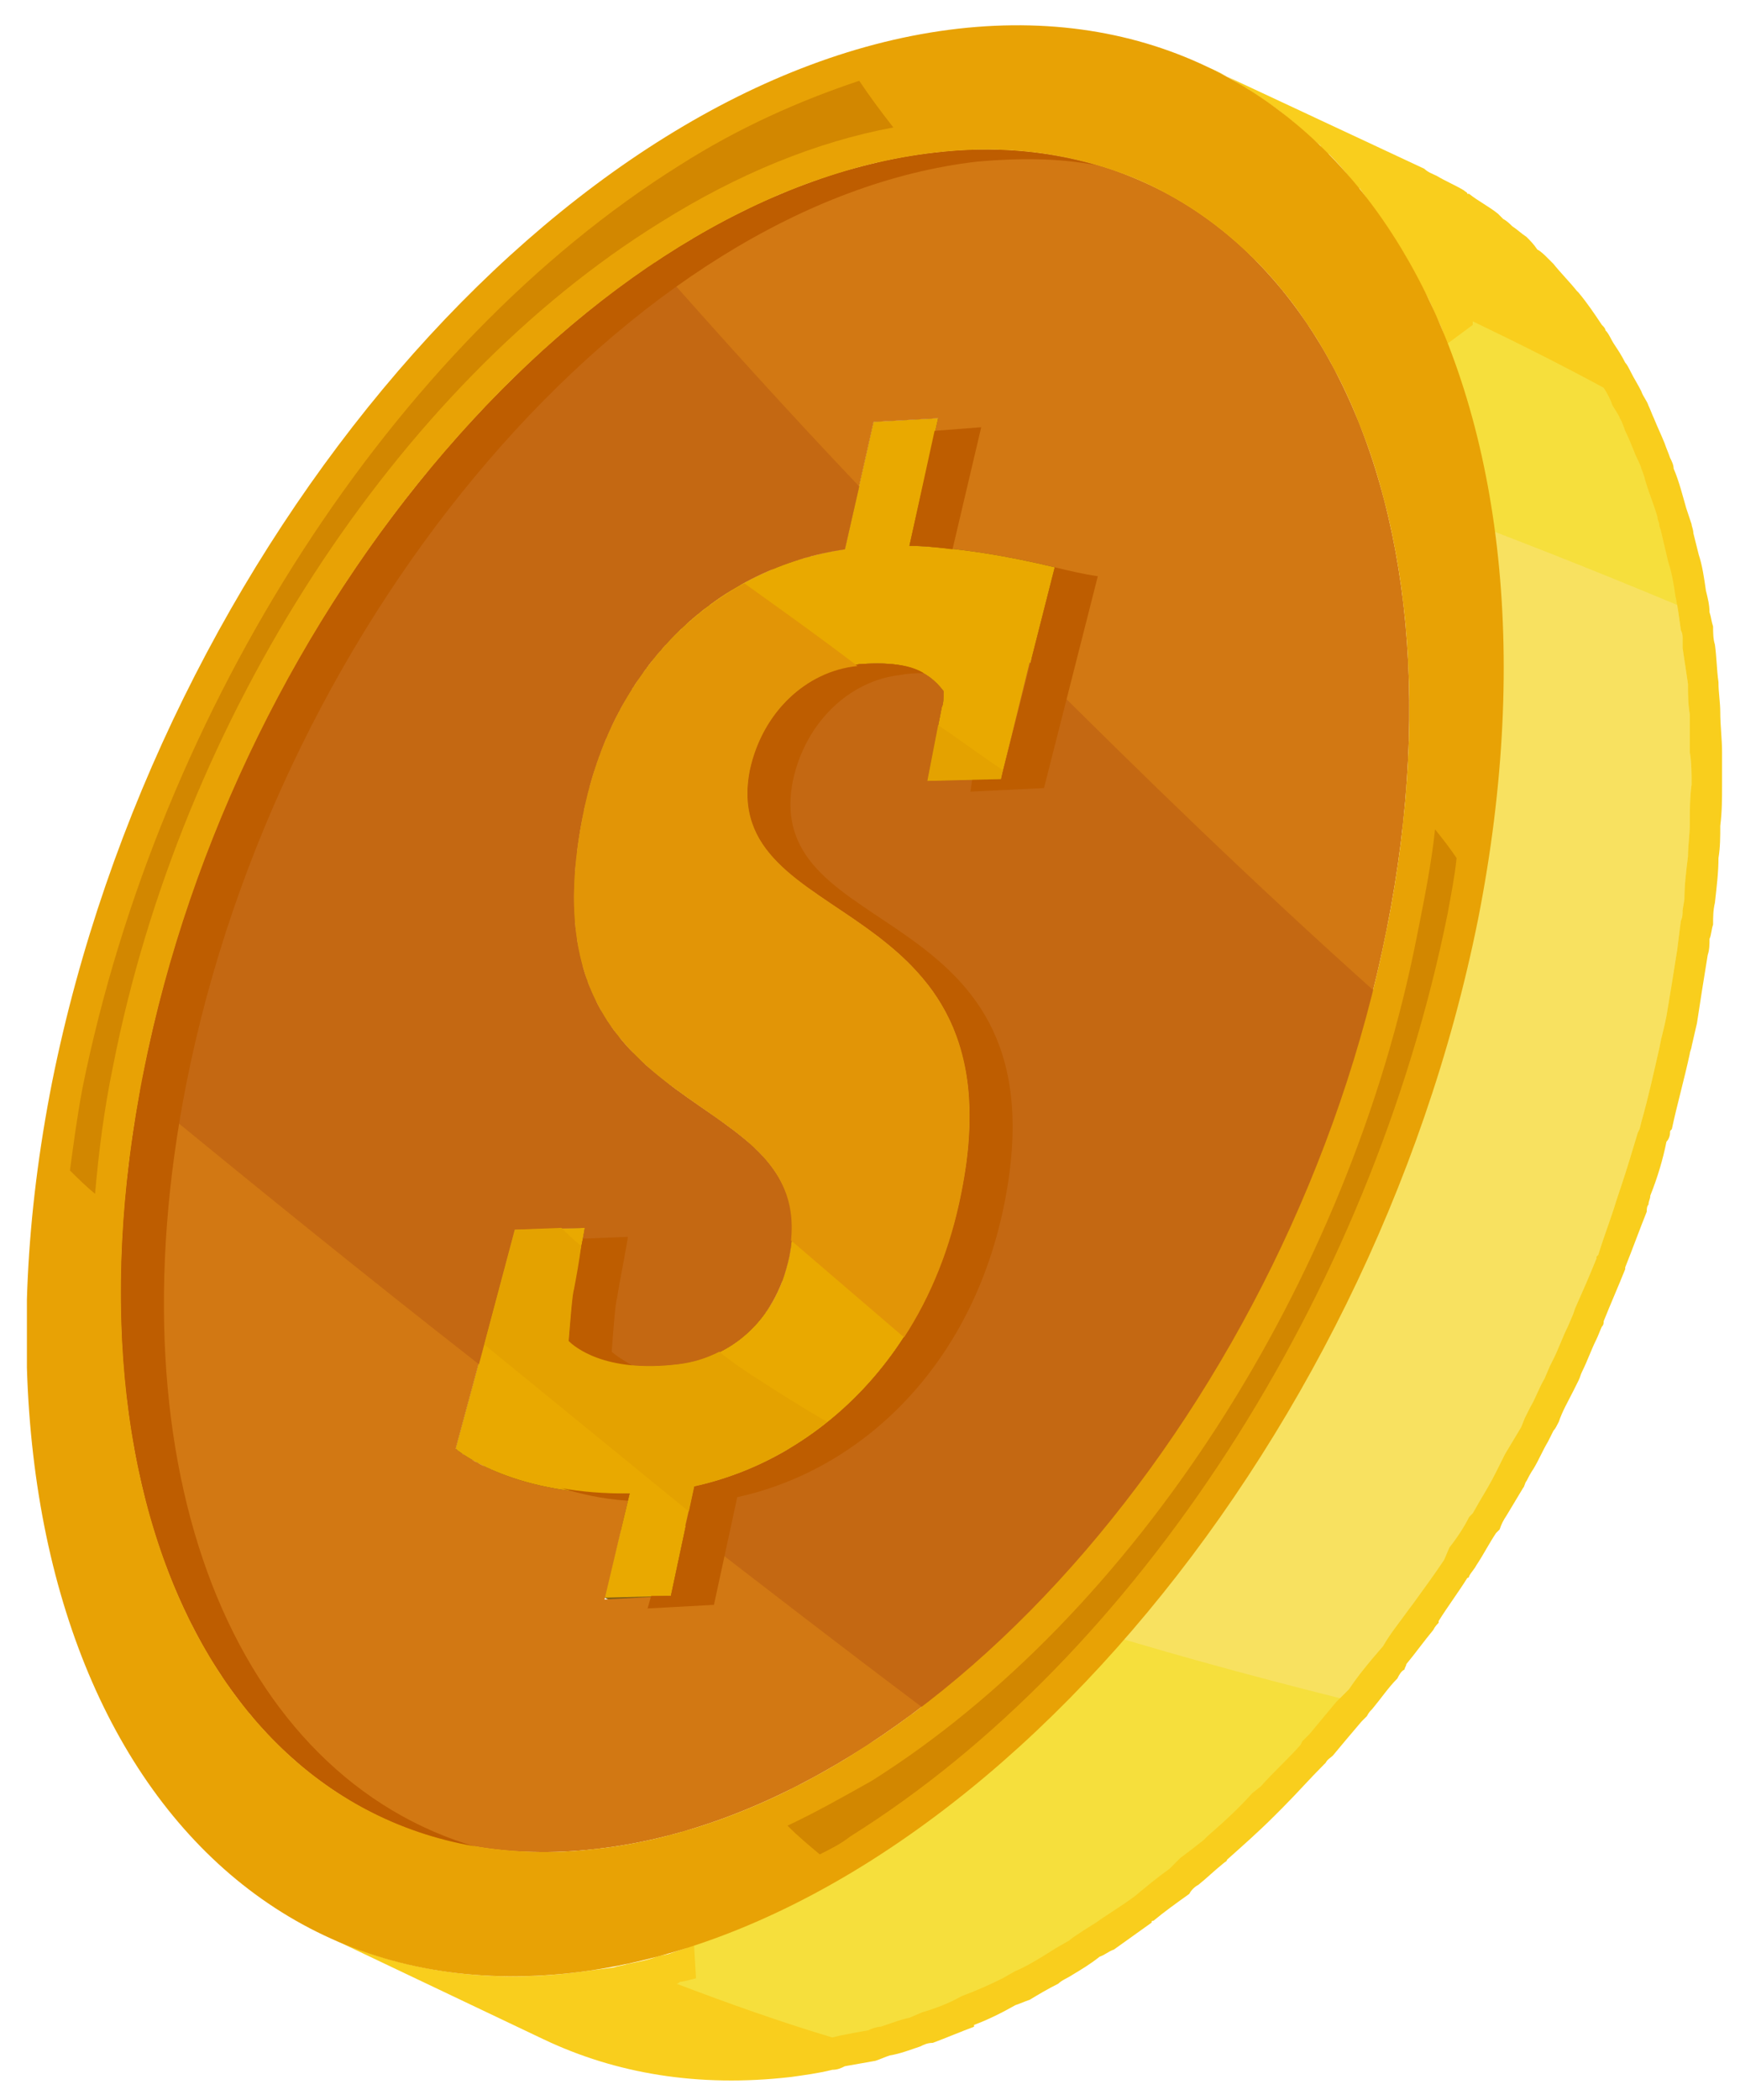 <?xml version="1.0" encoding="UTF-8"?><svg xmlns="http://www.w3.org/2000/svg" xmlns:xlink="http://www.w3.org/1999/xlink" clip-rule="evenodd" stroke-miterlimit="4.00" viewBox="0 0 97 117"><desc>SVG generated by Keynote</desc><defs></defs><g transform="matrix(1.00, 0.00, -0.00, -1.00, 0.0, 117.0)"><g><clipPath id="clip-352"><path d="M 1.5 1.1 L 96.0 1.1 L 96.0 115.6 L 1.5 115.6 Z M 1.5 1.1 "></path></clipPath><g clip-path="url(#clip-352)"><path d="M 52.5 48.7 C 52.5 48.8 52.4 48.8 52.4 48.8 C 52.4 48.8 52.5 48.8 52.5 48.7 C 52.1 49.0 51.7 49.3 51.3 49.5 C 50.8 49.9 50.2 50.3 49.7 50.7 C 49.6 50.8 49.6 50.8 49.5 50.9 C 49.1 51.2 48.7 51.5 48.3 51.8 C 48.3 51.9 48.2 51.9 48.1 52.0 C 47.9 52.2 47.7 52.4 47.5 52.6 C 47.5 52.6 47.4 52.7 47.3 52.8 C 47.1 53.0 46.9 53.2 46.8 53.4 C 46.7 53.4 46.7 53.5 46.7 53.5 C 46.6 53.6 46.5 53.7 46.5 53.8 C 46.4 53.9 46.3 54.1 46.2 54.2 C 46.1 54.3 46.1 54.3 46.0 54.4 C 45.9 54.6 45.8 54.8 45.7 55.0 C 45.6 55.0 45.6 55.1 45.6 55.2 C 45.5 55.4 45.4 55.6 45.3 55.8 C 45.2 55.9 45.2 56.0 45.1 56.2 C 45.0 56.3 45.0 56.5 44.9 56.7 C 44.8 56.8 44.8 57.0 44.7 57.2 C 44.7 57.4 44.6 57.5 44.6 57.7 C 44.5 58.1 44.4 58.5 44.3 59.0 C 44.3 59.2 44.3 59.5 44.2 59.8 C 44.2 59.9 44.2 60.0 44.2 60.1 C 44.2 60.1 44.2 60.2 44.2 60.2 C 44.2 60.5 44.2 60.8 44.2 61.0 C 44.2 61.2 44.2 61.4 44.2 61.6 C 44.2 61.8 44.2 62.0 44.2 62.2 C 44.2 62.4 44.2 62.6 44.2 62.8 C 44.3 63.0 44.3 63.3 44.3 63.5 C 44.3 63.7 44.3 63.9 44.4 64.0 C 44.4 64.6 44.5 65.2 44.7 65.8 C 44.8 66.3 44.9 66.7 45.0 67.2 C 45.0 67.2 45.0 67.3 45.0 67.4 C 45.1 67.5 45.1 67.5 45.1 67.5 C 45.6 67.2 46.1 66.8 46.7 66.4 C 47.4 66.0 48.1 65.5 48.7 65.0 C 48.8 65.0 48.8 64.9 48.9 64.9 C 49.2 64.6 49.6 64.3 50.0 64.0 C 50.0 64.0 50.1 63.9 50.1 63.9 C 50.4 63.6 50.7 63.4 50.9 63.1 C 50.9 63.1 50.9 63.1 50.9 63.1 C 51.1 62.9 51.3 62.6 51.5 62.4 C 51.6 62.3 51.7 62.2 51.8 62.1 C 51.9 62.0 52.0 61.8 52.1 61.7 C 52.2 61.6 52.3 61.4 52.4 61.3 C 52.4 61.2 52.5 61.1 52.5 61.0 C 52.7 60.7 52.8 60.5 52.9 60.3 C 52.9 60.2 52.9 60.2 53.0 60.2 C 53.1 59.9 53.2 59.6 53.3 59.3 C 53.4 59.0 53.5 58.7 53.6 58.3 C 53.6 58.3 53.6 58.3 53.6 58.3 C 53.7 57.9 53.8 57.5 53.9 57.0 C 53.9 56.8 54.0 56.6 54.0 56.4 C 54.0 56.3 54.0 56.1 54.0 56.0 C 54.0 55.7 54.0 55.4 54.1 55.1 C 54.1 55.0 54.1 54.9 54.1 54.8 C 54.1 54.4 54.0 54.0 54.0 53.6 C 54.0 53.5 54.0 53.4 54.0 53.3 C 54.0 52.9 53.9 52.6 53.9 52.3 C 53.8 51.7 53.7 51.2 53.6 50.6 C 53.5 50.1 53.4 49.7 53.3 49.3 C 53.3 49.1 53.2 49.0 53.2 48.8 C 53.1 48.6 53.1 48.5 53.0 48.3 C 53.0 48.3 53.0 48.3 53.0 48.4 C 52.9 48.4 52.9 48.5 52.8 48.5 C 52.7 48.6 52.6 48.7 52.5 48.7 M 55.1 79.5 C 55.2 79.5 55.3 79.6 55.4 79.6 C 55.9 79.8 56.5 80.0 57.1 80.2 C 57.2 80.2 57.4 80.3 57.5 80.3 C 57.5 80.3 57.5 80.3 57.5 80.3 L 56.7 77.1 L 53.4 78.6 C 53.5 78.7 53.6 78.7 53.7 78.8 C 54.1 79.0 54.6 79.3 55.1 79.5 M 38.3 32.3 L 38.1 32.4 L 39.7 38.3 L 44.0 36.3 C 43.9 36.3 43.9 36.2 43.9 36.2 C 43.4 35.9 42.9 35.7 42.4 35.4 C 42.3 35.4 42.2 35.3 42.1 35.3 C 41.6 35.1 41.2 34.9 40.8 34.8 C 40.6 34.7 40.5 34.7 40.3 34.6 C 39.8 34.4 39.3 34.3 38.7 34.2 Z M 25.5 36.2 C 25.5 36.2 25.5 36.2 25.5 36.2 C 25.6 36.1 25.7 36.0 25.8 36.0 C 25.8 36.0 25.8 36.0 25.8 36.0 C 26.0 35.8 26.2 35.7 26.5 35.6 C 26.5 35.6 26.6 35.5 26.6 35.5 C 26.7 35.5 26.9 35.4 27.0 35.3 L 34.6 31.7 L 33.7 28.0 L 33.8 28.0 L 33.7 28.0 L 45.9 22.2 L 49.6 22.4 L 50.9 28.4 C 51.5 28.5 52.0 28.7 52.5 28.9 C 52.7 28.9 52.8 29.0 53.0 29.0 C 53.4 29.2 53.8 29.3 54.2 29.5 C 54.4 29.6 54.5 29.6 54.6 29.7 C 55.1 29.9 55.6 30.2 56.1 30.5 C 56.2 30.5 56.3 30.6 56.4 30.7 C 56.8 30.9 57.2 31.2 57.6 31.4 C 57.6 31.5 57.7 31.5 57.8 31.6 C 57.8 31.6 57.9 31.7 58.0 31.7 C 58.2 31.9 58.4 32.1 58.6 32.3 C 58.8 32.4 58.9 32.5 59.0 32.6 C 59.0 32.6 59.1 32.7 59.1 32.7 C 59.2 32.8 59.3 32.9 59.4 33.0 C 59.6 33.1 59.7 33.3 59.9 33.4 C 59.9 33.5 60.0 33.6 60.1 33.6 C 60.2 33.7 60.3 33.8 60.3 33.9 C 60.4 34.0 60.5 34.0 60.6 34.1 C 60.8 34.3 61.0 34.6 61.1 34.8 C 61.2 34.8 61.2 34.8 61.2 34.8 C 61.2 34.9 61.2 34.9 61.2 34.9 C 61.4 35.1 61.5 35.3 61.7 35.4 C 61.8 35.6 61.9 35.8 62.1 36.0 C 62.1 36.0 62.1 36.0 62.1 36.0 C 62.1 36.0 62.1 36.1 62.1 36.1 C 62.3 36.3 62.4 36.5 62.5 36.7 C 62.7 36.9 62.8 37.1 62.9 37.3 C 62.9 37.3 62.9 37.3 62.9 37.3 C 62.9 37.3 62.9 37.3 62.9 37.3 C 63.1 37.5 63.2 37.7 63.3 38.0 C 63.4 38.2 63.6 38.4 63.7 38.6 C 63.7 38.6 63.7 38.6 63.7 38.6 C 63.7 38.6 63.7 38.6 63.7 38.6 C 63.8 38.9 63.9 39.1 64.0 39.3 C 64.1 39.6 64.2 39.8 64.3 40.0 C 64.3 40.0 64.3 40.0 64.3 40.1 C 64.3 40.1 64.3 40.1 64.4 40.1 C 64.5 40.4 64.6 40.6 64.7 40.9 C 64.7 41.1 64.8 41.2 64.9 41.4 C 64.9 41.5 64.9 41.6 64.9 41.7 C 65.0 41.7 65.0 41.8 65.0 41.9 C 65.1 42.2 65.3 42.6 65.4 43.0 C 65.4 43.0 65.4 43.0 65.4 43.1 C 65.4 43.2 65.5 43.4 65.5 43.5 C 65.6 43.8 65.6 44.1 65.7 44.4 C 65.7 44.5 65.8 44.7 65.8 44.8 C 65.9 45.4 66.0 46.0 66.1 46.5 C 66.1 46.6 66.1 46.6 66.1 46.7 C 66.1 47.0 66.2 47.2 66.2 47.5 C 66.2 47.6 66.2 47.7 66.2 47.8 C 66.2 48.3 66.2 48.7 66.2 49.1 C 66.2 49.2 66.2 49.3 66.2 49.4 C 66.2 49.7 66.2 50.0 66.2 50.3 C 66.2 50.4 66.2 50.5 66.2 50.7 C 66.1 50.8 66.1 51.0 66.1 51.1 C 66.1 51.2 66.1 51.2 66.1 51.3 C 66.0 51.7 65.9 52.1 65.8 52.5 C 65.8 52.5 65.8 52.5 65.8 52.6 C 65.8 52.6 65.8 52.6 65.8 52.6 C 65.7 52.9 65.6 53.2 65.5 53.6 C 65.5 53.6 65.5 53.6 65.5 53.6 C 65.4 53.9 65.3 54.2 65.1 54.4 C 65.1 54.4 65.1 54.4 65.1 54.4 C 65.1 54.5 65.1 54.5 65.1 54.5 C 65.0 54.7 64.9 55.0 64.7 55.2 C 64.7 55.2 64.7 55.2 64.7 55.2 C 64.7 55.3 64.6 55.4 64.5 55.5 C 64.5 55.6 64.4 55.8 64.3 55.9 C 64.3 55.9 64.3 55.9 64.2 56.0 C 64.2 56.1 64.1 56.2 64.0 56.3 C 63.9 56.4 63.8 56.5 63.8 56.6 C 63.7 56.6 63.7 56.7 63.7 56.7 C 63.5 56.9 63.3 57.1 63.1 57.3 C 63.1 57.3 63.1 57.4 63.1 57.4 C 63.1 57.4 63.1 57.4 63.1 57.4 C 62.8 57.6 62.6 57.9 62.3 58.1 C 62.3 58.1 62.3 58.2 62.2 58.2 C 62.2 58.2 62.2 58.2 62.1 58.3 C 61.8 58.6 61.4 58.9 61.0 59.2 C 61.0 59.2 61.0 59.2 61.0 59.2 C 61.0 59.2 61.0 59.2 60.9 59.2 C 60.3 59.8 59.6 60.2 58.9 60.7 C 58.2 61.1 57.6 61.5 57.0 62.0 C 56.9 62.0 56.9 62.1 56.8 62.1 C 56.6 62.3 56.3 62.5 56.0 62.7 C 56.0 62.8 55.9 62.8 55.9 62.9 C 55.8 63.0 55.6 63.1 55.5 63.3 C 55.4 63.4 55.3 63.5 55.2 63.6 C 55.2 63.6 55.1 63.7 55.1 63.7 C 55.0 63.9 54.8 64.0 54.7 64.2 C 54.7 64.2 54.7 64.2 54.7 64.3 C 54.6 64.4 54.5 64.6 54.4 64.7 C 54.4 64.7 54.4 64.8 54.4 64.8 C 54.3 65.0 54.2 65.2 54.1 65.3 C 54.1 65.4 54.1 65.4 54.1 65.5 C 54.1 65.6 54.0 65.7 54.0 65.8 C 54.0 66.0 53.9 66.1 53.9 66.3 C 53.9 66.4 53.9 66.5 53.9 66.6 C 53.9 66.9 53.9 67.2 53.9 67.5 C 53.9 67.8 53.9 68.0 54.0 68.3 C 54.1 68.7 54.2 69.1 54.3 69.5 C 54.3 69.5 54.3 69.5 54.3 69.5 C 54.5 69.9 54.6 70.2 54.8 70.6 C 54.8 70.6 54.8 70.6 54.8 70.6 C 55.0 70.9 55.2 71.3 55.4 71.6 L 55.4 71.6 C 55.5 71.6 55.5 71.6 55.5 71.7 L 63.9 67.7 L 68.0 67.9 L 71.0 79.7 L 63.4 83.3 L 64.5 88.0 L 52.3 93.7 L 48.7 93.5 L 47.1 86.4 C 46.5 86.3 45.9 86.2 45.3 86.0 C 45.2 86.0 45.0 86.0 44.9 85.9 C 44.3 85.8 43.8 85.6 43.2 85.4 C 43.1 85.3 43.0 85.3 43.0 85.2 C 42.5 85.0 42.0 84.8 41.5 84.5 C 41.4 84.5 41.3 84.4 41.2 84.4 C 40.7 84.1 40.2 83.7 39.7 83.4 C 39.6 83.3 39.6 83.3 39.5 83.3 C 39.4 83.2 39.3 83.1 39.2 83.0 C 39.0 82.9 38.8 82.7 38.7 82.6 C 38.6 82.5 38.5 82.5 38.5 82.4 C 38.3 82.3 38.2 82.2 38.0 82.0 C 38.0 81.9 37.9 81.9 37.8 81.8 C 37.8 81.8 37.7 81.7 37.7 81.7 C 37.5 81.5 37.3 81.3 37.1 81.1 C 37.1 81.0 37.0 81.0 37.0 80.9 C 36.9 80.9 36.9 80.8 36.8 80.8 C 36.8 80.7 36.7 80.6 36.6 80.5 C 36.4 80.3 36.3 80.1 36.2 79.9 C 36.1 79.9 36.1 79.9 36.1 79.8 C 36.0 79.8 36.0 79.8 36.0 79.7 C 35.9 79.6 35.8 79.5 35.7 79.4 C 35.6 79.2 35.5 79.0 35.4 78.8 C 35.3 78.8 35.3 78.7 35.3 78.7 C 35.3 78.6 35.2 78.6 35.2 78.6 C 35.1 78.5 35.1 78.4 35.0 78.3 C 34.9 78.1 34.8 77.9 34.7 77.7 C 34.7 77.6 34.6 77.5 34.6 77.5 C 34.5 77.4 34.5 77.4 34.5 77.3 C 34.5 77.3 34.4 77.2 34.4 77.1 C 34.3 76.9 34.2 76.7 34.1 76.5 C 34.0 76.4 34.0 76.3 33.9 76.1 C 33.9 76.1 33.9 76.0 33.8 76.0 C 33.8 75.9 33.8 75.9 33.8 75.8 C 33.7 75.6 33.6 75.4 33.5 75.1 C 33.4 75.0 33.4 74.9 33.4 74.8 C 33.3 74.7 33.3 74.6 33.3 74.5 C 33.2 74.4 33.2 74.4 33.2 74.3 C 33.1 73.9 33.0 73.6 32.9 73.2 C 32.9 73.2 32.9 73.2 32.9 73.2 C 32.8 73.1 32.8 73.0 32.8 72.9 C 32.7 72.6 32.6 72.3 32.6 71.9 C 32.5 71.8 32.5 71.7 32.5 71.6 C 32.4 70.9 32.3 70.4 32.2 69.8 C 32.2 69.7 32.2 69.6 32.2 69.6 C 32.1 69.5 32.1 69.4 32.1 69.3 C 32.1 69.0 32.1 68.8 32.1 68.5 C 32.0 68.4 32.0 68.2 32.0 68.0 C 32.0 67.8 32.0 67.5 32.0 67.3 C 32.0 67.1 32.0 67.0 32.0 66.8 C 32.0 66.7 32.0 66.6 32.0 66.6 C 32.0 66.4 32.0 66.1 32.0 65.9 C 32.0 65.9 32.0 65.9 32.0 65.8 C 32.0 65.8 32.0 65.8 32.0 65.8 C 32.0 65.8 32.0 65.8 32.0 65.8 C 32.0 65.8 32.0 65.8 32.0 65.8 C 32.0 65.7 32.1 65.6 32.1 65.5 C 32.1 65.3 32.1 65.0 32.1 64.8 C 32.1 64.8 32.1 64.7 32.2 64.7 C 32.2 64.2 32.3 63.8 32.4 63.4 C 32.4 63.4 32.4 63.4 32.4 63.3 C 32.5 63.2 32.5 63.1 32.6 63.0 C 32.6 62.8 32.7 62.6 32.7 62.4 C 32.7 62.4 32.7 62.3 32.8 62.3 C 32.8 62.2 32.9 62.0 32.9 61.9 C 33.0 61.8 33.0 61.6 33.1 61.5 C 33.1 61.5 33.1 61.5 33.1 61.4 C 33.2 61.3 33.3 61.1 33.4 61.0 C 33.4 60.9 33.5 60.8 33.5 60.7 C 33.5 60.7 33.5 60.7 33.5 60.7 C 33.6 60.5 33.7 60.3 33.9 60.1 C 33.9 60.1 33.9 60.0 34.0 59.9 C 34.0 59.9 34.0 59.9 34.0 59.9 C 34.1 59.8 34.2 59.7 34.3 59.5 C 34.4 59.4 34.4 59.3 34.5 59.2 C 34.5 59.2 34.5 59.2 34.5 59.2 C 34.5 59.2 34.6 59.2 34.6 59.2 C 34.8 58.9 35.0 58.7 35.2 58.5 C 35.2 58.5 35.2 58.5 35.2 58.5 C 35.2 58.4 35.3 58.4 35.3 58.3 C 35.5 58.1 35.7 57.9 36.0 57.7 C 36.0 57.7 36.0 57.7 36.1 57.6 C 36.1 57.6 36.1 57.6 36.1 57.6 C 36.5 57.2 36.9 56.9 37.3 56.6 C 37.3 56.6 37.4 56.6 37.4 56.5 C 37.4 56.5 37.4 56.5 37.5 56.5 C 38.0 56.1 38.6 55.7 39.2 55.3 C 39.7 54.9 40.1 54.6 40.6 54.3 C 40.7 54.2 40.9 54.1 41.0 54.0 C 41.2 53.8 41.4 53.7 41.6 53.5 C 41.7 53.4 41.8 53.3 41.9 53.2 C 42.0 53.1 42.1 53.0 42.2 53.0 C 42.4 52.8 42.5 52.6 42.7 52.4 C 42.7 52.4 42.8 52.3 42.8 52.3 C 43.0 52.1 43.2 51.8 43.4 51.5 C 43.4 51.5 43.4 51.5 43.4 51.5 C 43.6 51.2 43.7 50.9 43.8 50.6 C 43.8 50.5 43.8 50.5 43.8 50.5 C 43.9 50.3 44.0 50.0 44.0 49.7 C 44.1 49.6 44.1 49.5 44.1 49.4 C 44.1 49.2 44.1 49.1 44.1 48.9 C 44.1 48.6 44.1 48.4 44.1 48.1 C 44.1 47.7 44.1 47.4 44.0 47.0 C 43.9 46.5 43.8 46.1 43.6 45.7 C 43.6 45.7 43.6 45.6 43.6 45.6 C 43.5 45.2 43.3 44.8 43.1 44.5 C 43.1 44.5 43.1 44.5 43.1 44.5 C 43.0 44.3 42.8 44.1 42.7 43.9 L 32.6 48.6 L 28.7 48.5 L 25.4 36.3 L 25.4 36.2 C 25.4 36.2 25.5 36.2 25.5 36.2 " fill="#855F13"></path><path d="M 27.8 14.0 C 27.7 14.0 27.7 14.0 27.7 14.1 C 27.3 14.4 27.0 14.7 26.7 15.1 C 26.5 15.3 26.3 15.5 26.2 15.7 C 26.0 15.9 25.8 16.2 25.6 16.4 C 25.4 16.7 25.2 17.0 25.0 17.3 C 24.8 17.5 24.6 17.8 24.4 18.0 C 24.2 18.3 24.0 18.7 23.8 19.0 C 23.7 19.3 23.5 19.5 23.4 19.8 C 23.2 20.2 22.9 20.6 22.7 21.0 C 22.6 21.3 22.5 21.5 22.4 21.8 C 22.0 22.5 21.7 23.2 21.4 24.0 C 21.4 24.0 21.4 24.0 21.4 24.1 C 21.1 25.0 20.8 25.9 20.5 26.9 C 20.4 27.2 20.3 27.5 20.3 27.7 C 20.2 28.2 20.1 28.6 20.0 29.1 C 19.9 29.4 19.8 29.8 19.7 30.1 C 19.6 30.6 19.6 31.1 19.5 31.6 C 19.4 31.9 19.4 32.2 19.3 32.5 C 19.2 33.5 19.1 34.5 19.0 35.5 C 19.0 35.7 19.0 35.9 19.0 36.1 C 18.9 37.0 18.9 37.9 18.9 38.8 C 18.9 39.1 18.9 39.4 18.9 39.7 C 18.9 40.6 18.9 41.6 19.0 42.6 C 19.0 42.8 19.0 42.9 19.0 43.0 C 19.1 44.1 19.2 45.3 19.3 46.4 C 19.4 47.0 19.5 47.5 19.6 48.0 C 19.6 48.3 19.6 48.6 19.7 48.9 C 19.8 49.8 20.0 50.6 20.2 51.5 C 20.3 52.1 20.4 52.7 20.5 53.3 C 20.8 54.3 21.0 55.3 21.3 56.3 C 21.4 56.6 21.4 56.9 21.5 57.2 C 21.8 58.1 22.0 58.9 22.3 59.8 C 22.4 60.0 22.5 60.2 22.5 60.5 C 22.9 61.5 23.2 62.5 23.6 63.5 C 23.6 63.5 23.6 63.5 23.6 63.5 C 23.6 63.6 23.7 63.7 23.7 63.8 C 24.0 64.6 24.4 65.5 24.7 66.3 C 24.8 66.5 24.9 66.6 25.0 66.8 C 25.3 67.6 25.6 68.3 26.0 69.0 C 26.1 69.3 26.2 69.6 26.4 69.9 C 26.7 70.5 27.0 71.1 27.3 71.7 C 27.4 72.0 27.6 72.3 27.8 72.6 C 28.1 73.2 28.3 73.7 28.6 74.2 C 28.8 74.6 29.0 74.9 29.2 75.2 C 29.5 75.7 29.8 76.2 30.1 76.7 C 30.3 77.0 30.5 77.4 30.8 77.7 C 31.0 78.2 31.3 78.6 31.6 79.1 C 31.9 79.4 32.1 79.8 32.3 80.1 C 32.6 80.6 33.0 81.0 33.3 81.4 C 33.5 81.8 33.8 82.1 34.0 82.5 C 34.3 82.9 34.6 83.3 34.9 83.6 C 35.2 84.0 35.5 84.4 35.8 84.8 C 36.1 85.1 36.4 85.5 36.7 85.8 C 37.1 86.2 37.4 86.7 37.8 87.1 C 38.1 87.4 38.4 87.7 38.6 88.0 C 39.1 88.5 39.5 88.9 40.0 89.4 C 40.2 89.6 40.5 89.9 40.8 90.2 C 41.5 90.9 42.2 91.5 42.9 92.2 C 43.0 92.2 43.1 92.3 43.2 92.4 C 44.2 93.3 45.2 94.1 46.3 94.9 C 46.8 95.3 47.2 95.6 47.7 96.0 C 48.0 96.2 48.2 96.4 48.5 96.5 C 49.3 97.0 50.0 97.5 50.8 98.0 C 50.8 98.0 50.9 98.0 50.9 98.0 C 51.7 98.5 52.5 99.0 53.3 99.4 C 53.6 99.5 53.8 99.6 54.1 99.7 C 54.7 100.0 55.2 100.3 55.8 100.5 C 56.1 100.6 56.4 100.7 56.7 100.9 C 57.2 101.1 57.8 101.3 58.3 101.4 C 58.6 101.5 58.9 101.6 59.2 101.7 C 59.8 101.9 60.4 102.0 61.0 102.2 C 61.2 102.2 61.5 102.3 61.8 102.4 C 62.6 102.5 63.4 102.7 64.2 102.8 C 66.2 103.0 68.0 103.0 69.7 102.8 C 69.8 102.6 70.0 102.5 70.1 102.4 C 70.6 101.9 71.1 101.4 71.5 100.8 C 71.6 100.8 71.6 100.8 71.6 100.7 C 72.1 100.2 72.5 99.5 72.9 98.9 C 73.1 98.7 73.2 98.4 73.4 98.2 C 73.6 97.8 73.9 97.3 74.2 96.8 C 74.3 96.5 74.5 96.2 74.7 95.9 C 74.9 95.5 75.1 95.1 75.3 94.6 C 75.5 94.2 75.6 93.8 75.8 93.3 C 76.0 92.9 76.1 92.5 76.3 92.1 C 76.5 91.5 76.7 90.9 76.9 90.2 C 77.0 89.8 77.1 89.4 77.2 89.0 C 77.3 88.7 77.4 88.3 77.5 88.0 C 77.6 87.4 77.7 86.8 77.8 86.3 C 77.9 85.9 78.0 85.5 78.0 85.2 C 78.1 84.7 78.2 84.1 78.2 83.6 C 78.3 83.0 78.4 82.4 78.4 81.8 C 78.5 81.3 78.5 80.8 78.5 80.3 C 78.5 79.6 78.6 79.0 78.6 78.3 C 78.6 77.8 78.6 77.3 78.6 76.8 C 78.6 76.1 78.6 75.5 78.5 74.8 C 78.5 74.2 78.5 73.7 78.4 73.2 C 78.4 72.5 78.3 71.8 78.2 71.1 C 78.2 70.5 78.1 69.9 78.0 69.2 C 78.0 69.0 77.9 68.7 77.9 68.5 C 77.7 67.4 77.6 66.3 77.3 65.2 C 77.2 64.7 77.1 64.2 77.0 63.7 C 76.7 62.4 76.4 61.2 76.1 60.0 C 76.1 59.8 76.0 59.6 75.9 59.4 C 75.7 58.5 75.4 57.7 75.1 56.8 C 75.1 56.6 75.0 56.3 74.9 56.0 C 74.6 55.1 74.3 54.2 73.9 53.3 L 73.9 53.3 C 73.6 52.4 73.2 51.5 72.9 50.7 C 72.7 50.4 72.6 50.1 72.5 49.8 C 72.3 49.3 72.0 48.7 71.8 48.2 C 71.6 47.9 71.5 47.6 71.3 47.3 C 71.1 46.8 70.9 46.3 70.6 45.8 C 70.5 45.5 70.3 45.2 70.1 44.9 C 69.9 44.4 69.7 44.0 69.4 43.5 C 69.2 43.2 69.1 42.9 68.9 42.6 C 68.6 42.1 68.4 41.7 68.1 41.2 C 67.9 40.9 67.8 40.6 67.6 40.4 C 67.3 39.8 67.0 39.3 66.6 38.8 C 66.5 38.6 66.4 38.4 66.2 38.2 C 65.8 37.5 65.3 36.8 64.8 36.1 C 64.7 36.0 64.6 35.9 64.6 35.7 C 64.1 35.1 63.7 34.6 63.3 34.0 C 63.1 33.8 62.9 33.6 62.8 33.3 C 62.4 32.8 62.0 32.4 61.6 31.9 C 61.4 31.6 61.2 31.4 61.0 31.2 C 60.6 30.6 60.1 30.1 59.6 29.6 C 59.5 29.4 59.3 29.3 59.2 29.1 C 58.5 28.4 57.9 27.7 57.2 27.0 C 57.1 26.9 56.9 26.8 56.8 26.6 C 56.0 25.9 55.3 25.2 54.5 24.5 C 54.4 24.4 54.4 24.4 54.3 24.3 C 53.2 23.3 52.1 22.4 50.9 21.5 C 50.9 21.5 50.9 21.5 50.8 21.5 C 50.2 21.0 49.6 20.6 49.0 20.2 C 48.7 20.0 48.5 19.9 48.3 19.8 C 47.9 19.5 47.4 19.2 47.0 18.9 C 46.7 18.8 46.5 18.6 46.3 18.5 C 45.8 18.2 45.3 18.0 44.9 17.7 C 44.6 17.6 44.4 17.5 44.2 17.4 C 43.6 17.0 42.9 16.7 42.2 16.4 C 42.2 16.4 42.2 16.4 42.2 16.4 C 41.5 16.1 40.8 15.9 40.2 15.6 C 40.0 15.5 39.7 15.5 39.5 15.4 C 39.1 15.2 38.6 15.1 38.1 15.0 C 37.9 14.9 37.6 14.8 37.4 14.8 C 36.9 14.6 36.4 14.5 35.9 14.4 C 35.7 14.4 35.5 14.3 35.3 14.3 C 34.6 14.1 33.9 14.0 33.2 14.0 C 31.3 13.7 29.5 13.8 27.8 14.0 M 90.6 96.8 C 90.4 97.2 90.2 97.5 90.0 97.8 C 89.8 98.1 89.7 98.4 89.5 98.6 C 89.5 98.7 89.4 98.8 89.3 98.9 C 88.9 99.5 88.5 100.1 88.0 100.7 C 88.0 100.7 88.0 100.7 88.0 100.7 C 88.0 100.7 87.9 100.8 87.9 100.8 C 87.5 101.3 87.0 101.8 86.6 102.3 C 86.5 102.4 86.4 102.5 86.3 102.6 C 86.1 102.8 85.9 103.0 85.7 103.1 C 85.5 103.4 85.3 103.6 85.1 103.8 C 84.8 104.0 84.6 104.2 84.3 104.4 C 84.2 104.5 84.0 104.7 83.8 104.8 C 83.7 104.9 83.6 105.0 83.5 105.1 C 83.0 105.5 82.4 105.8 81.9 106.2 C 81.9 106.2 81.8 106.2 81.8 106.2 C 81.8 106.3 81.7 106.3 81.6 106.4 C 81.1 106.7 80.6 106.9 80.1 107.2 C 79.9 107.3 79.6 107.4 79.4 107.6 L 67.2 113.3 C 68.0 113.0 68.7 112.6 69.4 112.1 C 69.5 112.1 69.6 112.0 69.6 112.0 C 70.3 111.5 71.0 111.1 71.6 110.6 C 71.8 110.4 72.0 110.3 72.2 110.1 C 72.6 109.7 73.1 109.3 73.6 108.9 C 73.7 108.7 73.9 108.5 74.1 108.4 C 74.7 107.8 75.2 107.2 75.7 106.5 C 75.8 106.5 75.8 106.5 75.8 106.5 C 76.3 105.8 76.8 105.1 77.3 104.4 C 77.5 104.1 77.7 103.8 77.8 103.6 C 78.1 103.1 78.5 102.6 78.7 102.0 C 78.9 101.7 79.1 101.3 79.3 100.9 C 79.6 100.5 79.8 100.0 80.0 99.5 C 80.2 99.1 80.4 98.7 80.5 98.3 C 80.4 98.4 80.3 98.5 80.1 98.6 C 80.1 98.6 80.0 98.7 79.9 98.8 C 79.4 99.1 78.9 99.5 78.5 99.8 C 78.4 99.8 78.4 99.8 78.4 99.8 C 78.3 99.8 78.3 99.9 78.2 99.9 C 77.8 100.2 77.4 100.4 76.9 100.6 C 76.7 100.7 76.5 100.9 76.3 101.0 L 76.3 101.0 L 64.1 106.7 L 64.1 106.7 C 64.1 106.7 64.1 106.7 64.1 106.7 C 63.2 107.1 62.3 107.5 61.4 107.8 C 58.5 108.6 55.4 108.9 52.1 108.5 C 51.2 108.4 50.4 108.3 49.6 108.1 C 49.3 108.1 49.0 108.0 48.8 107.9 C 48.2 107.8 47.6 107.6 47.1 107.5 C 46.8 107.4 46.4 107.3 46.1 107.2 C 45.6 107.0 45.1 106.8 44.5 106.6 C 44.2 106.5 43.9 106.4 43.6 106.2 C 43.0 106.0 42.5 105.8 41.9 105.5 C 41.7 105.4 41.4 105.2 41.1 105.1 C 40.3 104.7 39.5 104.3 38.7 103.8 C 38.7 103.8 38.6 103.8 38.6 103.7 C 37.8 103.3 37.1 102.8 36.3 102.3 C 36.0 102.1 35.8 101.9 35.5 101.7 C 35.2 101.5 34.8 101.2 34.4 100.9 C 34.3 100.9 34.2 100.8 34.1 100.7 C 33.1 99.9 32.1 99.1 31.1 98.2 C 31.0 98.2 31.0 98.2 31.0 98.2 C 31.0 98.2 31.0 98.1 31.0 98.1 C 30.9 98.1 30.8 98.0 30.7 97.9 C 30.0 97.3 29.3 96.6 28.6 95.9 C 28.5 95.8 28.4 95.7 28.3 95.6 C 28.1 95.5 27.9 95.3 27.8 95.1 C 27.3 94.7 26.9 94.2 26.5 93.7 C 26.3 93.6 26.2 93.4 26.0 93.3 C 25.9 93.1 25.7 93.0 25.6 92.8 C 25.3 92.4 24.9 92.0 24.5 91.6 C 24.4 91.4 24.2 91.2 24.0 91.0 C 23.9 90.8 23.8 90.7 23.7 90.5 C 23.4 90.2 23.1 89.8 22.8 89.4 C 22.6 89.2 22.4 88.9 22.2 88.7 C 22.1 88.5 22.0 88.4 21.9 88.2 C 21.6 87.9 21.3 87.5 21.1 87.2 C 20.9 86.9 20.7 86.7 20.6 86.4 C 20.4 86.3 20.3 86.1 20.2 85.9 C 19.9 85.5 19.7 85.2 19.5 84.8 C 19.3 84.6 19.2 84.4 19.0 84.2 C 18.9 84.0 18.7 83.7 18.6 83.5 C 18.3 83.1 18.1 82.8 17.9 82.4 C 17.8 82.3 17.7 82.1 17.6 81.9 C 17.4 81.6 17.2 81.3 17.0 81.0 C 16.8 80.6 16.7 80.3 16.5 80.0 C 16.4 79.8 16.3 79.7 16.2 79.6 C 16.0 79.2 15.8 78.8 15.6 78.4 C 15.4 78.1 15.2 77.7 15.1 77.4 C 15.0 77.3 15.0 77.2 14.9 77.2 C 14.7 76.7 14.4 76.2 14.2 75.7 C 14.1 75.4 13.9 75.1 13.8 74.8 C 13.8 74.7 13.7 74.7 13.7 74.7 C 13.4 74.0 13.1 73.3 12.8 72.6 C 12.7 72.4 12.6 72.2 12.6 72.1 C 12.6 72.1 12.5 72.0 12.5 72.0 C 12.2 71.2 11.9 70.3 11.5 69.5 C 11.5 69.4 11.4 69.3 11.4 69.2 L 11.4 69.2 C 11.4 69.2 11.4 69.2 11.4 69.2 C 11.0 68.2 10.7 67.2 10.3 66.2 C 10.3 66.2 10.3 66.2 10.3 66.1 C 10.3 65.9 10.2 65.7 10.1 65.6 C 9.9 64.7 9.6 63.8 9.3 62.9 C 9.3 62.8 9.3 62.7 9.2 62.6 C 9.2 62.4 9.1 62.2 9.1 62.0 C 8.8 61.0 8.6 60.0 8.4 59.1 C 8.3 58.8 8.3 58.6 8.2 58.4 C 8.1 58.0 8.0 57.7 8.0 57.3 C 7.8 56.4 7.6 55.5 7.5 54.6 C 7.5 54.3 7.4 54.1 7.4 53.8 C 7.3 53.4 7.2 52.9 7.2 52.5 C 7.2 52.4 7.2 52.3 7.2 52.2 C 7.0 51.0 6.9 49.9 6.8 48.8 C 6.8 48.6 6.8 48.5 6.8 48.4 C 6.8 47.4 6.7 46.4 6.7 45.4 C 6.7 45.1 6.7 44.8 6.7 44.5 C 6.7 43.6 6.8 42.7 6.8 41.8 C 6.8 41.7 6.8 41.5 6.8 41.3 C 6.9 40.3 7.0 39.3 7.2 38.3 C 7.2 38.2 7.2 38.1 7.2 38.0 C 7.2 37.8 7.3 37.5 7.3 37.3 C 7.4 36.8 7.5 36.3 7.6 35.9 C 7.6 35.5 7.7 35.2 7.8 34.8 C 7.9 34.4 8.0 33.9 8.1 33.5 C 8.1 33.3 8.2 33.2 8.2 33.0 C 8.2 32.9 8.3 32.8 8.3 32.6 C 8.6 31.7 8.9 30.7 9.2 29.8 C 9.2 29.8 9.2 29.8 9.2 29.8 C 9.2 29.8 9.3 29.7 9.3 29.7 C 9.5 29.0 9.9 28.2 10.2 27.5 C 10.2 27.4 10.3 27.3 10.3 27.3 C 10.4 27.1 10.5 26.9 10.5 26.8 C 10.8 26.4 11.0 25.9 11.2 25.5 C 11.3 25.4 11.3 25.3 11.4 25.1 C 11.5 25.0 11.6 24.9 11.6 24.7 C 11.8 24.4 12.1 24.1 12.3 23.8 C 12.4 23.6 12.4 23.5 12.5 23.3 C 12.6 23.2 12.7 23.1 12.8 23.0 C 13.0 22.7 13.2 22.5 13.4 22.2 C 13.5 22.0 13.6 21.9 13.7 21.7 C 13.8 21.6 13.9 21.6 14.0 21.5 C 14.1 21.4 14.1 21.2 14.2 21.1 C 14.3 21.0 14.4 20.9 14.5 20.8 C 14.7 20.7 14.8 20.5 15.0 20.3 C 15.1 20.2 15.3 20.0 15.5 19.8 C 15.7 19.7 15.8 19.5 16.0 19.3 C 16.1 19.3 16.2 19.2 16.3 19.1 C 16.6 18.8 16.9 18.5 17.2 18.3 C 17.3 18.2 17.4 18.1 17.5 18.0 C 17.6 18.0 17.6 18.0 17.6 18.0 C 18.1 17.6 18.6 17.3 19.0 17.0 C 19.1 16.9 19.1 16.9 19.2 16.9 C 19.3 16.8 19.5 16.7 19.6 16.6 C 19.9 16.4 20.2 16.3 20.6 16.1 C 20.8 16.0 21.0 15.9 21.2 15.8 L 21.2 15.8 L 21.2 15.8 L 33.4 10.0 C 34.9 9.3 36.6 8.8 38.3 8.5 C 38.0 8.4 37.7 8.3 37.4 8.2 C 37.2 8.1 36.9 8.1 36.6 8.0 C 36.1 7.8 35.5 7.7 35.0 7.6 C 34.7 7.5 34.5 7.5 34.2 7.4 C 33.4 7.3 32.7 7.2 31.9 7.1 C 26.8 6.5 22.1 7.3 18.1 9.2 L 30.3 3.4 C 34.3 1.5 38.9 0.7 44.1 1.3 C 44.8 1.4 45.6 1.5 46.4 1.7 C 46.7 1.7 46.9 1.8 47.1 1.9 C 47.7 2.0 48.2 2.1 48.8 2.2 C 49.1 2.3 49.3 2.4 49.6 2.5 C 50.2 2.6 50.7 2.8 51.3 3.0 C 51.5 3.1 51.7 3.2 52.0 3.2 C 52.8 3.5 53.5 3.8 54.3 4.1 C 54.3 4.2 54.3 4.2 54.3 4.2 C 55.1 4.5 55.9 4.9 56.6 5.3 C 56.9 5.4 57.1 5.5 57.4 5.6 C 57.9 5.9 58.4 6.2 59.0 6.5 C 59.2 6.7 59.5 6.8 59.8 7.0 C 60.3 7.3 60.8 7.6 61.3 8.0 C 61.6 8.1 61.8 8.3 62.1 8.4 C 62.8 8.9 63.5 9.4 64.2 9.9 C 64.2 10.0 64.2 10.0 64.3 10.0 L 64.3 10.0 C 64.9 10.5 65.6 11.0 66.3 11.5 C 66.4 11.7 66.6 11.9 66.8 12.0 C 67.3 12.4 67.7 12.8 68.2 13.2 C 68.2 13.2 68.2 13.2 68.2 13.2 C 68.3 13.3 68.4 13.3 68.4 13.4 C 69.3 14.2 70.2 15.0 71.0 15.8 C 71.1 15.9 71.2 16.0 71.3 16.1 C 71.4 16.2 71.4 16.2 71.5 16.3 C 72.3 17.1 73.0 17.9 73.8 18.7 C 73.8 18.7 73.9 18.8 73.9 18.8 C 74.0 19.0 74.2 19.1 74.3 19.2 C 74.8 19.8 75.3 20.4 75.9 21.1 C 76.0 21.2 76.1 21.3 76.2 21.4 C 76.3 21.6 76.4 21.7 76.5 21.8 C 77.0 22.4 77.4 23.0 77.9 23.5 C 78.0 23.7 78.1 23.9 78.3 24.0 C 78.3 24.1 78.4 24.2 78.4 24.3 C 78.9 24.9 79.4 25.6 79.9 26.2 C 80.0 26.4 80.1 26.5 80.2 26.6 C 80.2 26.6 80.2 26.6 80.2 26.7 C 80.7 27.5 81.3 28.3 81.8 29.1 C 81.9 29.1 81.9 29.2 81.9 29.2 C 82.0 29.4 82.2 29.6 82.3 29.8 C 82.7 30.4 83.0 31.0 83.4 31.6 C 83.5 31.7 83.5 31.7 83.6 31.8 C 83.7 32.1 83.8 32.3 84.0 32.6 C 84.3 33.1 84.6 33.6 84.9 34.1 C 85.0 34.2 85.0 34.4 85.1 34.5 C 85.2 34.7 85.3 34.9 85.5 35.2 C 85.8 35.7 86.0 36.2 86.3 36.7 C 86.4 36.9 86.5 37.1 86.6 37.3 C 86.7 37.4 86.8 37.6 86.9 37.8 C 87.1 38.4 87.4 38.9 87.7 39.5 C 87.8 39.7 87.9 39.9 88.0 40.1 C 88.1 40.3 88.1 40.4 88.2 40.6 C 88.5 41.2 88.7 41.8 89.0 42.4 C 89.1 42.6 89.2 42.9 89.3 43.1 C 89.4 43.2 89.4 43.3 89.4 43.4 C 89.8 44.4 90.2 45.3 90.6 46.3 C 90.6 46.3 90.6 46.3 90.6 46.3 C 90.6 46.3 90.6 46.4 90.6 46.4 C 91.0 47.4 91.4 48.5 91.8 49.5 C 91.8 49.6 91.8 49.8 91.9 49.9 C 91.9 50.1 92.0 50.2 92.0 50.4 C 92.4 51.4 92.7 52.4 92.9 53.4 C 93.0 53.5 93.1 53.7 93.1 53.9 C 93.1 54.0 93.1 54.0 93.2 54.1 C 93.5 55.5 93.9 56.9 94.2 58.3 C 94.2 58.4 94.3 58.6 94.3 58.7 C 94.4 59.1 94.5 59.6 94.6 60.0 C 94.8 61.3 95.0 62.6 95.2 63.8 C 95.3 64.1 95.3 64.4 95.3 64.7 C 95.4 64.9 95.4 65.2 95.5 65.5 C 95.5 65.9 95.5 66.3 95.6 66.7 C 95.7 67.6 95.8 68.4 95.8 69.2 C 95.9 69.8 95.9 70.4 95.9 71.0 C 96.0 71.8 96.0 72.5 96.0 73.3 C 96.0 73.9 96.0 74.5 96.0 75.1 C 96.0 75.8 95.9 76.6 95.9 77.3 C 95.9 77.9 95.8 78.4 95.8 79.0 C 95.7 79.7 95.7 80.4 95.6 81.1 C 95.5 81.4 95.5 81.8 95.5 82.1 C 95.4 82.4 95.4 82.6 95.3 82.9 C 95.3 83.3 95.2 83.7 95.1 84.1 C 95.0 84.8 94.9 85.5 94.7 86.1 C 94.6 86.5 94.5 86.9 94.4 87.3 C 94.4 87.5 94.3 87.7 94.3 87.8 C 94.2 88.1 94.1 88.4 94.0 88.7 C 93.8 89.4 93.6 90.2 93.3 90.9 C 93.3 91.1 93.2 91.3 93.1 91.5 C 93.0 91.8 92.9 92.0 92.8 92.3 C 92.6 92.8 92.4 93.2 92.2 93.7 C 92.1 93.9 92.0 94.2 91.9 94.4 C 91.8 94.7 91.6 94.9 91.5 95.2 C 91.3 95.6 91.1 95.9 90.9 96.3 C 90.8 96.5 90.7 96.7 90.6 96.8 " fill="#F9CE1D"></path><path d="M 82.1 99.1 C 82.1 99.0 82.1 99.0 82.1 98.9 L 79.4 96.9 L 78.8 97.4 C 78.4 97.7 78.0 98.0 77.5 98.3 L 77.3 98.4 C 76.9 98.7 76.5 98.9 76.1 99.1 C 75.9 99.2 75.7 99.3 75.5 99.4 L 74.3 100.0 C 74.3 99.9 74.4 99.9 74.4 99.9 C 74.5 99.7 74.8 99.1 74.8 99.1 C 75.1 98.7 75.4 98.2 75.7 97.7 C 75.9 97.4 76.0 97.0 76.2 96.7 C 76.4 96.2 76.7 95.8 76.9 95.3 C 77.1 94.9 77.2 94.4 77.4 94.0 C 77.6 93.6 77.7 93.1 77.9 92.7 C 78.1 92.1 78.3 91.4 78.5 90.7 L 78.6 90.4 C 78.7 90.1 78.8 89.8 78.9 89.4 C 79.0 89.2 79.0 88.9 79.1 88.6 L 79.2 88.4 C 79.3 87.8 79.4 87.2 79.5 86.6 C 79.6 86.2 79.7 85.8 79.7 85.4 C 79.8 84.9 79.9 84.4 79.9 83.8 C 80.0 83.2 80.1 82.6 80.1 81.9 C 80.2 81.4 80.2 80.9 80.2 80.4 C 80.3 79.7 80.3 79.0 80.3 78.4 C 80.3 77.8 80.3 77.3 80.3 76.8 C 80.3 76.1 80.3 75.4 80.3 74.7 C 80.2 74.2 80.2 73.6 80.2 73.1 C 80.1 72.3 80.0 71.6 80.0 70.9 L 79.9 70.4 C 79.8 69.9 79.8 69.5 79.7 69.0 L 79.6 68.2 C 79.5 67.1 79.3 66.0 79.0 64.9 C 79.0 64.4 78.9 64.0 78.8 63.5 L 78.7 63.3 C 78.4 62.0 78.1 60.8 77.8 59.5 L 77.6 58.9 C 77.3 58.0 77.1 57.2 76.7 56.1 L 76.5 55.5 C 76.2 54.6 75.9 53.7 75.6 52.8 L 75.5 52.6 L 75.5 52.5 C 75.1 51.6 74.8 50.8 74.5 50.0 L 74.1 49.1 C 73.8 48.6 73.6 48.0 73.4 47.5 L 72.9 46.5 C 72.7 46.0 72.4 45.5 72.2 45.0 L 71.7 44.1 C 71.4 43.6 71.2 43.1 70.9 42.7 L 70.4 41.7 C 70.1 41.3 69.9 40.8 69.6 40.3 L 69.1 39.5 C 68.8 38.9 68.4 38.4 68.1 37.9 L 67.7 37.2 C 67.2 36.5 66.7 35.8 66.2 35.1 L 66.0 34.7 C 65.5 34.1 65.1 33.5 64.6 32.9 L 64.1 32.3 C 63.7 31.8 63.3 31.3 62.9 30.8 L 62.3 30.1 C 61.9 29.5 61.4 29.0 60.9 28.4 L 60.5 27.9 C 59.8 27.2 59.1 26.5 58.4 25.8 L 58.0 25.4 C 57.2 24.6 56.4 23.9 55.7 23.2 L 55.5 23.0 C 54.3 22.0 53.1 21.0 51.9 20.1 C 51.2 19.6 50.6 19.2 49.9 18.7 L 48.5 17.8 L 47.8 17.4 L 47.1 17.0 C 46.6 16.7 46.2 16.4 45.7 16.2 L 45.0 15.8 C 44.3 15.5 43.6 15.1 42.8 14.8 C 42.2 14.5 41.5 14.2 40.8 14.0 L 40.1 13.8 C 39.6 13.6 39.1 13.4 38.6 13.3 C 38.3 13.2 38.1 13.1 37.8 13.1 C 37.3 12.9 36.8 12.8 36.3 12.7 L 35.6 12.6 C 34.9 12.4 34.2 12.3 33.4 12.2 C 33.3 12.2 33.1 12.2 32.9 12.2 L 34.1 11.6 C 35.4 11.0 36.9 10.5 38.6 10.2 L 38.8 6.8 C 38.8 6.8 38.1 6.6 37.9 6.6 C 37.8 6.5 37.8 6.5 37.7 6.5 C 40.6 5.4 43.4 4.4 46.4 3.5 L 46.8 3.6 C 47.3 3.7 47.8 3.8 48.4 3.9 C 48.6 4.0 48.9 4.1 49.1 4.1 C 49.7 4.3 50.2 4.5 50.7 4.6 L 51.4 4.9 C 52.1 5.1 52.9 5.4 53.6 5.8 C 54.4 6.1 55.1 6.4 55.9 6.8 L 56.6 7.2 C 57.1 7.4 57.6 7.7 58.1 8.0 L 58.9 8.5 L 59.6 8.9 C 59.8 9.1 61.1 9.9 61.1 9.9 C 61.8 10.4 62.5 10.8 63.3 11.4 C 63.9 11.9 64.5 12.4 65.2 12.9 L 65.8 13.5 C 66.2 13.8 66.6 14.1 67.1 14.5 L 67.3 14.7 C 68.1 15.4 69.0 16.2 69.8 17.1 L 70.3 17.5 C 71.0 18.3 71.8 19.0 72.5 19.8 L 72.6 20.0 L 73.0 20.4 C 73.5 21.0 74.0 21.6 74.5 22.2 L 74.9 22.6 L 75.2 22.9 C 75.6 23.5 76.0 24.0 76.5 24.6 L 77.1 25.3 C 77.5 26.0 78.0 26.6 78.5 27.3 L 78.8 27.7 C 79.3 28.4 79.9 29.2 80.5 30.1 L 80.8 30.8 C 81.2 31.3 81.6 31.9 81.9 32.5 L 82.1 32.7 L 82.5 33.4 C 82.8 33.9 83.1 34.4 83.4 35.0 L 83.5 35.2 L 83.9 36.0 C 84.2 36.5 84.5 37.0 84.8 37.5 L 85.0 38.0 L 85.3 38.6 C 85.6 39.1 85.8 39.7 86.1 40.2 L 86.4 40.9 L 86.6 41.3 C 86.9 41.9 87.1 42.5 87.4 43.1 L 87.7 43.8 L 87.8 44.1 C 88.2 45.0 88.6 45.9 89.0 46.9 L 89.0 47.0 L 89.1 47.1 C 89.4 48.1 89.8 49.1 90.1 50.1 L 90.2 50.4 L 90.4 51.0 C 90.7 51.9 91.0 52.9 91.3 53.9 L 91.4 54.1 L 91.5 54.5 C 91.9 55.9 92.2 57.3 92.5 58.6 L 92.6 59.1 C 92.7 59.5 92.8 59.9 92.9 60.4 C 93.1 61.6 93.3 62.8 93.5 64.1 L 93.7 65.7 C 93.8 65.9 93.8 66.1 93.8 66.3 L 93.9 66.9 C 93.9 67.7 94.0 68.5 94.1 69.3 C 94.1 69.9 94.2 70.5 94.2 71.1 C 94.2 71.8 94.2 72.6 94.3 73.3 C 94.3 73.9 94.3 74.5 94.2 75.1 C 94.2 75.8 94.2 76.5 94.2 77.2 C 94.1 77.8 94.1 78.3 94.1 78.9 C 94.0 79.6 93.9 80.2 93.8 80.9 L 93.8 81.4 C 93.8 81.6 93.8 81.7 93.7 81.9 C 93.7 81.9 93.5 83.4 93.4 83.8 C 93.3 84.5 93.2 85.1 93.0 85.7 L 92.6 87.4 C 92.6 87.5 92.5 87.6 92.5 87.8 C 92.5 87.9 92.4 88.0 92.4 88.2 C 92.2 88.9 91.9 89.6 91.7 90.3 C 91.7 90.4 91.5 90.9 91.5 90.9 C 91.5 91.0 91.2 91.6 91.2 91.6 C 91.0 92.1 90.8 92.6 90.6 93.0 C 90.6 93.0 90.4 93.6 90.3 93.7 C 90.3 93.8 89.9 94.4 89.9 94.4 C 89.8 94.7 89.6 95.1 89.4 95.4 C 87.0 96.7 84.6 97.9 82.1 99.1 " fill="#F6DF3C"></path><path d="M 84.8 37.5 L 85.0 38.0 L 85.3 38.6 C 85.6 39.1 85.8 39.7 86.1 40.2 L 86.4 40.9 L 86.6 41.3 C 86.9 41.9 87.1 42.5 87.4 43.1 L 87.7 43.8 L 87.8 44.1 C 88.2 45.0 88.6 45.9 89.0 46.9 L 89.0 47.0 L 89.1 47.1 C 89.4 48.1 89.8 49.1 90.1 50.1 L 90.2 50.4 L 90.4 51.0 C 90.7 51.9 91.0 52.9 91.3 53.9 L 91.4 54.1 L 91.5 54.5 C 91.9 55.9 92.2 57.3 92.5 58.6 L 92.6 59.1 C 92.7 59.5 92.8 59.9 92.9 60.4 C 93.1 61.6 93.3 62.8 93.5 64.1 L 93.7 65.7 C 93.8 65.9 93.8 66.1 93.8 66.3 L 93.9 66.9 C 93.9 67.7 94.0 68.5 94.1 69.3 C 94.1 69.9 94.2 70.5 94.2 71.1 C 94.2 71.8 94.2 72.6 94.3 73.3 C 94.3 73.9 94.3 74.5 94.2 75.1 C 94.2 75.8 94.2 76.5 94.2 77.2 C 94.1 77.8 94.1 78.3 94.1 78.9 C 94.0 79.6 93.9 80.2 93.8 80.9 L 93.8 81.4 C 93.8 81.6 93.8 81.7 93.7 81.9 C 93.7 81.9 93.6 82.7 93.5 83.3 C 88.7 85.3 83.9 87.2 79.0 89.0 C 79.0 88.8 79.1 88.7 79.1 88.6 L 79.2 88.4 C 79.3 87.8 79.4 87.2 79.5 86.6 C 79.6 86.2 79.7 85.8 79.7 85.4 C 79.8 84.9 79.9 84.4 79.9 83.8 C 80.0 83.2 80.1 82.6 80.1 81.9 C 80.2 81.4 80.2 80.9 80.2 80.4 C 80.3 79.7 80.3 79.0 80.3 78.4 C 80.3 77.8 80.3 77.3 80.3 76.8 C 80.3 76.1 80.3 75.4 80.3 74.7 C 80.2 74.2 80.2 73.6 80.2 73.1 C 80.1 72.3 80.0 71.6 80.0 70.9 L 79.9 70.4 C 79.8 69.9 79.8 69.5 79.7 69.0 L 79.6 68.2 C 79.5 67.1 79.3 66.0 79.0 64.8 C 79.0 64.4 78.9 64.0 78.8 63.5 L 78.7 63.3 C 78.4 62.0 78.1 60.8 77.8 59.5 L 77.6 58.9 C 77.3 58.0 77.1 57.2 76.7 56.1 L 76.5 55.5 C 76.2 54.6 75.9 53.7 75.6 52.8 L 75.5 52.6 L 75.5 52.5 C 75.1 51.6 74.8 50.8 74.5 50.0 L 74.1 49.1 C 73.8 48.6 73.6 48.0 73.4 47.5 L 72.9 46.5 C 72.7 46.0 72.4 45.5 72.2 45.0 L 71.7 44.1 C 71.4 43.6 71.2 43.1 70.9 42.7 L 70.4 41.7 C 70.1 41.3 69.9 40.8 69.6 40.3 L 69.1 39.5 C 68.8 38.9 68.4 38.4 68.1 37.9 L 67.7 37.2 C 67.2 36.5 66.7 35.8 66.2 35.1 L 66.0 34.7 C 65.5 34.1 65.1 33.5 64.6 32.9 L 64.1 32.3 C 63.7 31.8 63.3 31.3 62.9 30.8 L 62.3 30.1 C 61.9 29.5 61.4 29.0 60.9 28.4 L 60.5 27.9 C 60.1 27.5 59.7 27.1 59.3 26.7 C 64.4 25.1 69.5 23.7 74.7 22.4 L 74.9 22.6 L 75.2 22.9 C 75.6 23.5 76.0 24.0 76.5 24.6 L 77.1 25.3 C 77.5 26.0 78.0 26.6 78.5 27.3 L 78.8 27.7 C 79.3 28.4 79.9 29.2 80.5 30.1 L 80.8 30.8 C 81.2 31.3 81.6 31.9 81.9 32.5 L 82.1 32.7 L 82.5 33.4 C 82.8 33.9 83.1 34.4 83.4 35.0 L 83.5 35.2 L 83.9 36.0 C 84.2 36.5 84.5 37.0 84.8 37.5 " fill="#F8E160"></path><path d="M 48.7 93.5 L 52.3 93.7 L 50.7 86.6 C 53.5 86.5 56.3 86.0 58.8 85.4 L 55.8 73.6 L 51.7 73.5 L 52.5 77.6 C 52.6 77.8 52.6 78.1 52.6 78.5 C 51.7 79.7 50.4 80.2 47.9 80.0 C 45.0 79.6 42.5 77.4 41.8 74.1 C 40.0 64.9 57.0 67.7 53.6 50.6 C 51.8 41.5 45.6 35.7 38.7 34.2 L 37.4 28.1 L 33.7 28.0 L 35.1 33.8 C 28.8 33.6 25.6 36.1 25.4 36.3 L 28.7 48.5 L 32.6 48.6 C 32.6 48.5 32.1 46.0 32.0 45.2 C 31.9 44.9 31.8 43.5 31.7 42.3 C 32.0 42.0 33.7 40.5 37.8 41.0 C 40.5 41.3 43.2 43.2 44.0 47.0 C 46.0 57.1 28.9 53.6 32.5 71.6 C 34.2 80.2 40.2 85.4 47.1 86.4 Z M 48.7 93.5 " fill="#E9A900"></path><path d="M 38.7 34.2 C 45.6 35.7 51.8 41.5 53.6 50.6 C 57.0 67.7 40.0 64.9 41.8 74.1 C 42.5 77.4 45.0 79.6 47.9 80.0 C 50.4 80.2 51.7 79.7 52.6 78.5 C 52.6 78.1 52.6 77.8 52.5 77.6 L 51.7 73.5 L 55.8 73.6 L 58.8 85.4 C 56.3 86.0 53.5 86.5 50.7 86.6 L 52.3 93.7 L 48.7 93.5 L 47.1 86.4 C 40.2 85.4 34.2 80.2 32.5 71.6 C 28.9 53.6 46.0 57.1 44.0 47.0 C 43.2 43.2 40.5 41.3 37.8 41.0 C 33.7 40.5 32.0 42.0 31.7 42.3 C 31.8 43.5 31.9 44.9 32.0 45.2 C 32.1 46.0 32.6 48.5 32.6 48.6 L 28.7 48.5 L 25.4 36.3 C 25.6 36.1 28.8 33.6 35.1 33.8 L 33.7 27.9 L 37.4 28.1 L 38.7 34.2 M 52.1 108.5 C 71.2 110.7 82.5 91.3 77.3 65.2 C 72.1 39.1 52.4 16.1 33.2 14.0 C 14.1 11.8 2.8 31.2 8.0 57.3 C 13.2 83.4 32.9 106.3 52.1 108.5 " fill="#D27813"></path><path d="M 26.7 41.0 L 28.7 48.5 L 32.6 48.6 C 32.6 48.5 32.1 46.0 32.0 45.2 C 31.9 44.9 31.8 43.5 31.7 42.3 C 32.0 42.0 33.7 40.5 37.8 41.0 C 40.5 41.3 43.2 43.2 44.0 47.0 C 46.0 57.1 28.9 53.6 32.5 71.6 C 34.2 80.2 40.2 85.4 47.1 86.4 L 47.9 89.9 C 44.0 94.0 40.2 98.2 36.5 102.4 C 23.2 93.5 11.7 76.2 8.0 57.3 C 7.9 56.9 7.8 56.6 7.8 56.2 C 14.0 51.1 20.3 46.0 26.7 41.0 " fill="#C46812"></path><path d="M 76.6 61.8 C 70.0 67.7 63.7 73.8 57.4 80.1 L 55.8 73.6 L 51.7 73.5 L 52.5 77.6 C 52.6 77.8 52.6 78.1 52.6 78.5 C 51.7 79.7 50.4 80.2 47.9 80.0 C 45.0 79.6 42.5 77.4 41.8 74.1 C 40.0 64.9 57.0 67.7 53.6 50.6 C 51.8 41.5 45.6 35.7 38.7 34.2 L 38.2 32.0 C 42.6 28.6 47.0 25.2 51.4 21.9 C 62.8 30.6 72.5 45.4 76.6 61.8 " fill="#C46812"></path><path d="M 50.8 86.9 L 50.7 86.6 C 50.8 86.6 51.0 86.6 51.1 86.6 C 51.0 86.7 50.9 86.8 50.8 86.9 " fill="#C46812"></path><path d="M 61.2 84.9 C 60.5 85.0 59.6 85.2 58.8 85.4 L 55.8 73.6 L 54.2 73.6 L 54.1 72.9 L 58.2 73.1 Z M 61.2 84.9 " fill="#BE5D00"></path><path d="M 50.2 79.4 C 50.7 79.5 51.1 79.5 51.5 79.5 C 50.7 80.0 49.5 80.1 47.9 80.0 C 45.0 79.6 42.5 77.4 41.8 74.1 C 40.0 64.9 57.0 67.7 53.6 50.6 C 51.8 41.5 45.6 35.7 38.7 34.2 L 37.4 28.1 L 36.3 28.1 L 36.1 27.4 L 39.8 27.6 L 41.1 33.6 C 48.0 35.1 54.2 40.9 56.0 50.0 C 59.4 67.2 42.4 64.3 44.2 73.5 C 44.9 76.8 47.4 79.1 50.2 79.4 " fill="#BE5D00"></path><path d="M 35.0 33.4 L 35.1 33.8 C 33.6 33.8 32.4 33.9 31.3 34.1 C 32.3 33.8 33.5 33.5 35.0 33.4 " fill="#BE5D00"></path><path d="M 10.4 56.7 C 15.6 82.8 35.3 105.8 54.5 108.0 C 56.8 108.2 59.0 108.2 61.1 107.8 C 58.3 108.6 55.3 108.9 52.1 108.5 C 32.9 106.3 13.2 83.4 8.0 57.3 C 3.4 34.4 11.6 16.6 26.6 14.1 C 13.1 18.0 6.1 35.0 10.4 56.7 " fill="#BE5D00"></path><path d="M 32.0 45.2 C 31.9 44.9 31.8 43.5 31.7 42.3 C 31.9 42.0 33.0 41.1 35.3 40.9 C 34.6 41.3 34.2 41.6 34.1 41.7 C 34.2 43.0 34.3 44.4 34.4 44.7 C 34.5 45.4 35.0 47.9 35.0 48.1 L 32.5 48.0 C 32.3 47.2 32.1 45.8 32.0 45.2 " fill="#BE5D00"></path><path d="M 50.7 86.6 C 51.5 86.6 52.3 86.5 53.1 86.4 L 54.7 93.2 L 52.1 93.0 Z M 50.7 86.6 " fill="#BE5D00"></path><path d="M 33.2 14.0 C 52.4 16.1 72.1 39.1 77.3 65.2 C 82.5 91.3 71.2 110.7 52.1 108.5 C 32.9 106.3 13.2 83.4 8.0 57.3 C 2.8 31.2 14.1 11.8 33.2 14.0 M 53.4 115.4 C 75.4 117.9 88.3 95.7 82.4 65.8 C 76.4 35.9 53.8 9.6 31.9 7.1 C 9.9 4.6 -3.0 26.8 2.9 56.7 C 8.9 86.6 31.5 112.9 53.4 115.4 " fill="#E8A205"></path><path d="M 47.8 79.9 C 45.7 81.5 43.6 83.0 41.5 84.5 C 37.1 82.1 33.7 77.7 32.5 71.6 C 29.0 54.2 45.0 56.9 44.1 47.9 C 46.2 46.1 48.3 44.3 50.4 42.5 C 51.9 44.8 53.0 47.5 53.6 50.6 C 57.0 67.7 40.0 64.9 41.8 74.1 C 42.5 77.3 44.9 79.6 47.8 79.9 " fill="#E29506"></path><path d="M 52.3 76.6 L 51.7 73.5 L 55.8 73.6 L 55.9 74.1 C 54.7 74.9 53.5 75.8 52.3 76.6 " fill="#E4A200"></path><path d="M 41.9 40.4 C 41.3 40.8 40.7 41.2 40.1 41.7 C 39.3 41.3 38.6 41.1 37.8 41.0 C 33.7 40.5 32.0 42.0 31.7 42.3 C 31.8 43.5 31.9 44.9 32.0 45.2 C 32.1 45.7 32.3 46.8 32.4 47.6 C 32.0 47.9 31.7 48.2 31.3 48.6 L 28.7 48.5 L 27.0 42.1 C 30.8 39.0 34.6 35.9 38.4 32.8 L 38.7 34.2 C 41.4 34.8 43.9 36.0 46.1 37.8 C 44.7 38.6 43.3 39.5 41.9 40.4 " fill="#E4A200"></path><path d="M 80.0 70.8 C 79.8 68.9 79.4 66.9 79.0 64.9 C 75.2 45.5 63.2 27.0 48.6 17.8 C 47.0 16.9 45.4 16.0 43.9 15.3 C 44.5 14.7 45.1 14.2 45.7 13.7 C 46.3 14.0 46.9 14.3 47.4 14.7 C 63.4 24.7 76.4 44.8 80.7 66.1 C 80.9 67.2 81.1 68.2 81.2 69.2 C 80.8 69.8 80.4 70.3 80.0 70.8 " fill="#D28700"></path><path d="M 6.3 57.6 C 10.1 77.0 22.1 95.5 36.8 104.6 C 41.1 107.3 45.5 109.1 49.8 109.9 C 49.1 110.8 48.5 111.6 47.9 112.5 C 44.6 111.4 41.2 109.9 37.9 107.8 C 21.9 97.8 8.9 77.6 4.6 56.4 C 4.3 54.8 4.1 53.3 3.9 51.8 C 4.3 51.4 4.8 50.9 5.3 50.5 C 5.5 52.8 5.8 55.2 6.3 57.6 " fill="#D28700"></path></g></g></g></svg>